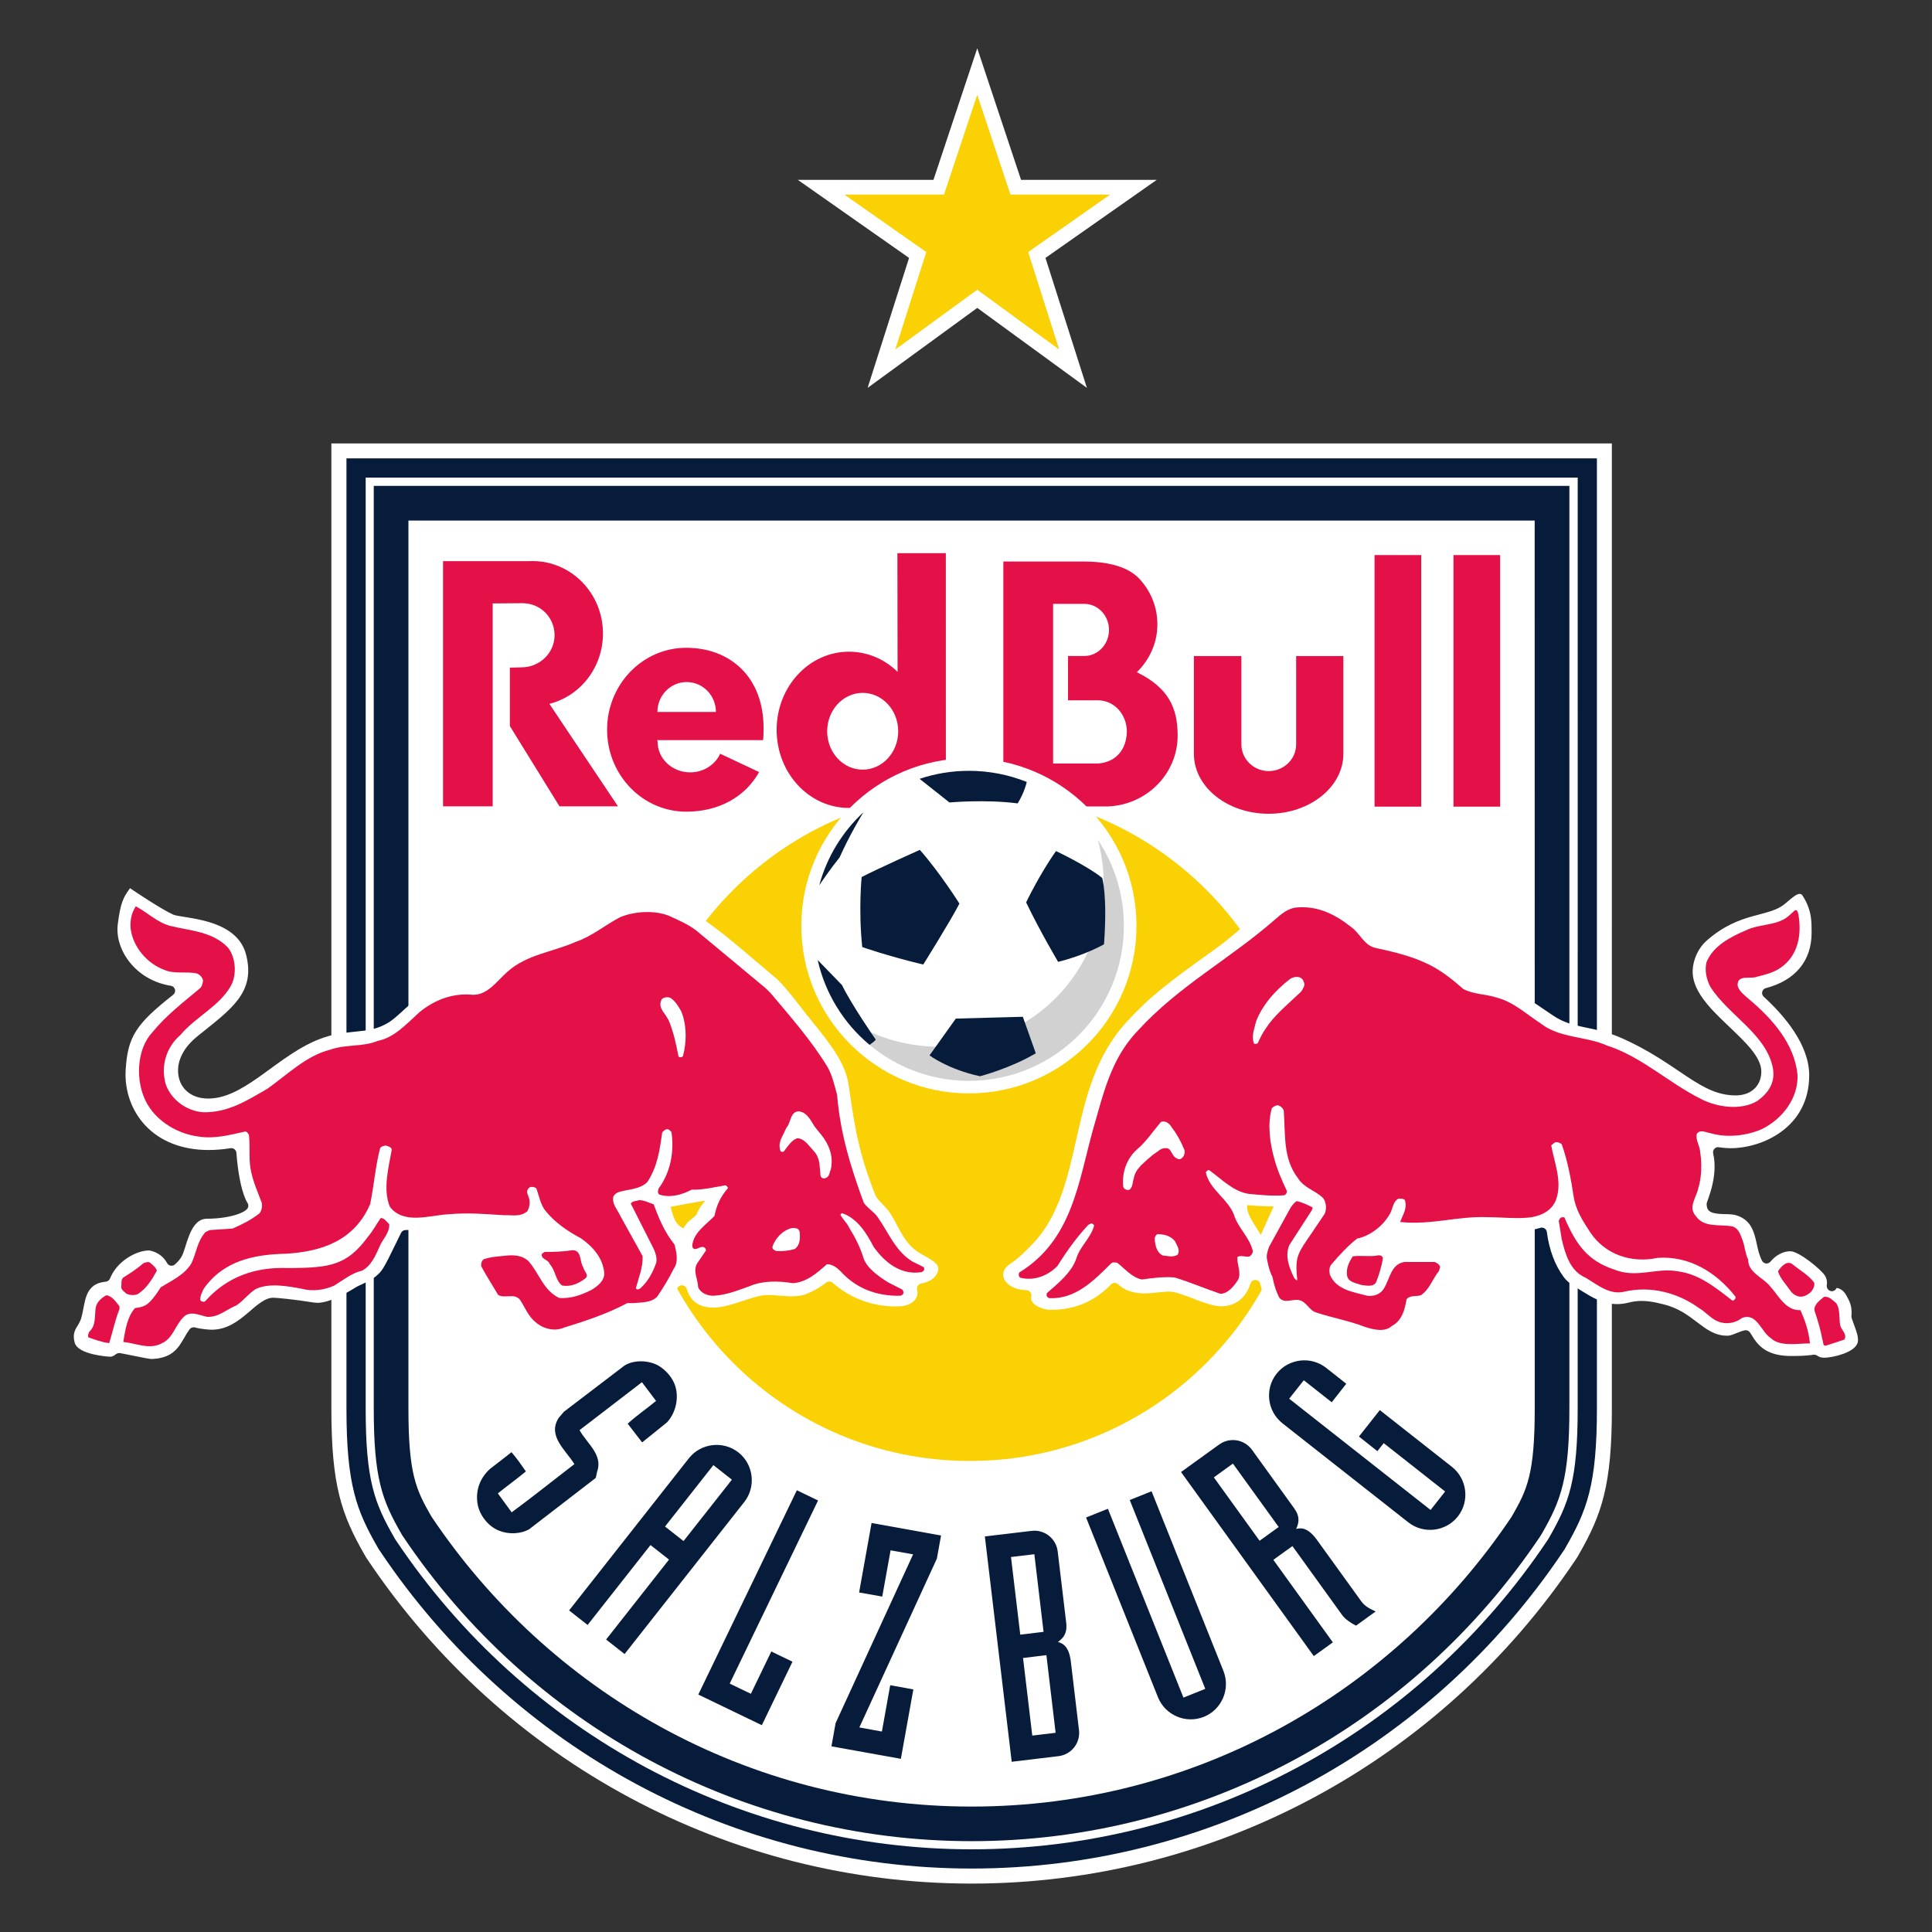 <?xml version="1.0" encoding="UTF-8" standalone="no"?>
<svg
   xmlns:dc="http://purl.org/dc/elements/1.1/"
   xmlns:cc="http://creativecommons.org/ns#"
   xmlns:rdf="http://www.w3.org/1999/02/22-rdf-syntax-ns#"
   xmlns:svg="http://www.w3.org/2000/svg"
   xmlns="http://www.w3.org/2000/svg"
   xmlns:sodipodi="http://sodipodi.sourceforge.net/DTD/sodipodi-0.dtd"
   xmlns:inkscape="http://www.inkscape.org/namespaces/inkscape"
   width="1000"
   height="1000"
   version="1.2"
   viewBox="0 0 750 750.003"
   id="svg68"
   sodipodi:docname="Fußball Club Red Bull Salzburg.svg"
   inkscape:version="1.0.1 (3bc2e813f5, 2020-09-07)">
  <rect x="0" y="0" width="750" height="750.003" fill="#333333" stroke="none"/>
  <sodipodi:namedview
     pagecolor="#ffffff"
     bordercolor="#666666"
     borderopacity="1"
     objecttolerance="10"
     gridtolerance="10"
     guidetolerance="10"
     inkscape:pageopacity="0"
     inkscape:pageshadow="2"
     inkscape:window-width="1920"
     inkscape:window-height="1017"
     id="namedview70"
     showgrid="false"
     inkscape:zoom="0.827"
     inkscape:cx="500"
     inkscape:cy="500"
     inkscape:window-x="-8"
     inkscape:window-y="-8"
     inkscape:window-maximized="1"
     inkscape:current-layer="svg68" />
  <defs
     id="defs8">
    <clipPath
       id="clip1">
      <path
         d="M 23,36 H 143 V 170.08 H 23 Z"
         id="path2" />
    </clipPath>
    <clipPath
       id="clip2">
      <path
         d="m 0,77 h 165.34 v 45 H 0 Z"
         id="path5" />
    </clipPath>
  </defs>
  <g
     transform="matrix(4.189,0,0,4.189,28.677,18.75)"
     stroke-width="2.77"
     id="g66">
    <g
       stroke-width="2.77"
       id="g64">
      <g
         clip-path="url(#clip1)"
         stroke-width="2.77"
         id="g12">
        <path
           d="m 23.863,36.617 v 89.438 c 0,7.062 0.906,9.785 3.082,13.562 l 0.121,0.215 0.137,0.203 c 12.602,18.812 33.535,30.043 55.992,30.043 22.457,0 43.391,-11.23 55.992,-30.043 l 0.137,-0.203 0.121,-0.215 c 2.172,-3.773 3.082,-6.496 3.082,-13.562 V 36.617 h -118.66"
           fill="#ffffff"
           fill-rule="evenodd"
           id="path10" />
      </g>
      <g
         id="g22">
        <path
           d="m 135.38,110.73 v 15.324 c 0,6.098 -0.707,7.531 -2.129,10.008 -10.863,16.219 -29.23,26.879 -50.059,26.879 -20.828,0 -39.191,-10.66 -50.059,-26.879 -1.422,-2.477 -2.129,-3.91 -2.129,-10.008 V 43.765 h 104.37 z m 3.211,-20.262 V 40.554 h -110.8 v 85.5 c 0,6.481 0.777,8.512 2.559,11.605 l 0.055,0.098 0.059,0.094 c 11.871,17.719 31.582,28.297 52.727,28.297 21.145,0 40.855,-10.578 52.727,-28.297 l 0.059,-0.094 0.055,-0.094 c 1.777,-3.094 2.559,-5.125 2.559,-11.609 V 90.468"
           fill="#071c3a"
           id="path14" />
        <path
           d="m 139.36,116.27 v 9.781 c 0,6.664 -0.809,8.77 -2.66,11.984 l -0.066,0.117 -0.074,0.113 c -12.016,17.934 -31.961,28.637 -53.359,28.637 -21.398,0 -41.348,-10.703 -53.359,-28.637 l -0.074,-0.113 -0.066,-0.117 c -1.852,-3.219 -2.66,-5.32 -2.66,-11.984 v -86.266 h 112.32 z m 1.781,-25.262 V 38.004 h -115.88 v 88.047 c 0,7.059 0.926,9.445 2.894,12.871 l 0.098,0.172 0.113,0.164 c 12.344,18.426 32.844,29.426 54.836,29.426 21.992,0 42.492,-11 54.836,-29.426 l 0.113,-0.164 0.094,-0.172 c 1.969,-3.422 2.898,-5.809 2.898,-12.871 V 91.008"
           fill="#071c3a"
           fill-rule="evenodd"
           id="path16" />
        <path
           d="m 73.102,66.848 c -1.816,0 -3.293,-1.59 -3.293,-3.555 0,-1.965 1.477,-3.559 3.293,-3.559 1.816,0 3.289,1.594 3.289,3.559 0,1.965 -1.473,3.555 -3.289,3.555 z m 3.215,-20.059 0.016,10.996 c -1.188,-1.164 -2.773,-1.867 -4.504,-1.867 -3.703,0 -6.703,3.242 -6.703,7.242 0,4 3,7.238 6.703,7.238 1.75,0 3.332,-0.734 4.527,-1.918 v 1.785 h 4.453 l -0.004,-23.477 z m 18.566,19.492 H 90.746 V 51.484 h 2.887 c 1.266,0 2.293,1.082 2.293,2.418 0,1.332 -1.027,2.414 -2.293,2.414 h -1.504 v 4.106 h 2.754 c 1.535,0 2.699,1.305 2.699,2.926 -0.055,1.672 -1.027,2.824 -2.699,2.934 z m 3.625,-8.461 c 1.18,-1.16 1.902,-2.719 1.902,-4.434 0,-1.551 -0.566,-2.977 -1.555,-4.098 -1.031,-1.195 -2.859,-1.727 -5.328,-1.727 h -7.391 v 22.699 h 9.547 c 3.66,-0.062 6.606,-2.992 6.606,-6.562 0,-2.598 -0.867,-4.449 -3.781,-5.879 z m 22.027,12.457 h 4.324 v -23.312 h -4.324 z m -7.266,-5.766 c 0,1.363 -1.137,2.469 -2.539,2.469 -1.398,0 -2.535,-1.105 -2.535,-2.469 v -8.191 h -4.402 v 9.062 c 0,3.066 3.098,5.555 6.926,5.555 3.824,0 6.926,-2.488 6.926,-5.555 v -9.062 h -4.375 z m -64.238,-10.281 c 0,-3.707 -2.918,-6.711 -6.516,-6.711 -0.113,0 -0.613,0.004 -0.723,0.008 h -7.582 v 22.719 h 4.602 v -18.801 l 2.746,-0.023 c 1.699,0 2.988,1.332 2.988,2.973 0,1.641 -1.379,2.973 -3.074,2.973 l -1.07,0.027 v 5.41 l 4.598,7.441 h 5.422 l -6.356,-9.496 c 2.852,-0.715 4.965,-3.363 4.965,-6.519 z m 5.047,7.273 c 0,-1.531 1.215,-2.773 2.711,-2.773 1.496,0 2.711,1.242 2.711,2.773 z M 56.75,55.555 c -4.051,0 -7.336,3.398 -7.336,7.59 0,4.195 3.285,7.598 7.336,7.598 3.094,0 5.508,-1.43 6.75,-3.672 l -3.606,-1.699 c -0.457,1.012 -1.531,1.727 -2.781,1.727 -1.668,0 -3.019,-1.27 -3.019,-2.832 0,-0.102 -0.039,-0.059 -0.027,-0.156 l 9.805,0.004 c 0.031,-0.309 0.043,-0.629 0.043,-0.953 0.066,-4.91 -3.113,-7.606 -7.164,-7.606 z m 71.098,-8.59 v 23.312 h 4.324 v -23.312 h -4.324"
           fill="#e31147"
           id="path18" />
        <path
           d="m 114.03,99.91 c 0,17.125 -13.879,31.004 -31,31.004 -17.125,0 -31.004,-13.879 -31.004,-31.004 0,-17.121 13.879,-31.004 31.004,-31.004 17.121,0 31,13.883 31,31.004"
           fill="#fad105"
           fill-rule="evenodd"
           id="path20" />
      </g>
      <g
         clip-path="url(#clip2)"
         stroke-width="2.77"
         id="g26">
        <path
           d="m 109.99,109.97 c -0.312,-0.602 -1.395,-1.93 -1.254,-2.769 0.797,0.098 2.008,0.105 2.449,0.133 -0.137,0.254 -1.043,2.328 -1.195,2.637 z m 55.277,9.211 c -0.059,-0.242 -0.156,-0.5 -0.23,-0.703 l -0.07,-0.191 c -0.059,-0.152 -0.113,-0.301 -0.168,-0.465 -0.027,-0.074 -0.051,-0.145 -0.062,-0.207 -0.008,-0.047 -0.012,-0.09 -0.008,-0.137 0.078,-0.879 -0.145,-1.336 -0.488,-1.934 -0.266,-0.469 -0.645,-0.652 -0.895,-0.66 -0.062,0.18 -0.238,0.297 -0.43,0.297 -0.027,0 -0.055,-0.004 -0.078,-0.008 -0.25,-0.039 -0.422,-0.281 -0.395,-0.531 0.008,-0.062 0.016,-0.125 0.019,-0.195 0.008,-0.234 -0.043,-0.445 -0.16,-0.664 -0.297,-0.551 -2.43,-2.305 -3.238,-2.305 -0.652,0 -1.344,0.359 -1.84,0.965 -0.09,0.109 -0.223,0.168 -0.363,0.168 h -0.043 c -0.156,-0.016 -0.293,-0.105 -0.367,-0.242 -0.07,-0.133 -0.133,-0.273 -0.188,-0.426 -0.145,-0.383 -0.23,-0.777 -0.312,-1.156 l -0.062,-0.289 c -0.227,-0.984 -0.559,-1.98 -1.875,-2.363 -0.109,-0.031 -0.246,-0.059 -0.418,-0.07 -0.141,-0.016 -0.297,-0.019 -0.453,-0.027 h -0.121 c -0.266,-0.008 -0.543,-0.012 -0.812,-0.055 -0.539,-0.078 -0.898,-0.254 -0.898,-0.859 0,-0.051 0.008,-0.102 0.023,-0.152 l 0.145,-0.418 c 0.109,-0.305 0.262,-0.773 0.383,-1.328 0.227,-1.035 0.246,-1.984 0.051,-2.82 -0.031,-0.152 0.012,-0.309 0.117,-0.422 0.086,-0.098 0.211,-0.152 0.34,-0.152 0.023,0 0.047,0.004 0.07,0.008 0.543,0.082 0.98,0.09 1.102,0.09 2.812,0 7.273,-1.836 7.273,-6.762 0,-2.828 -2.293,-5.519 -4.215,-7.277 -0.125,-0.117 -0.18,-0.293 -0.137,-0.457 0.039,-0.168 0.168,-0.297 0.336,-0.34 2.731,-0.715 4.238,-2.535 4.238,-5.121 v -0.176 c 0,-0.402 0,-0.863 -0.078,-1.352 -0.113,-0.688 -0.367,-1.324 -0.773,-1.945 -0.043,-0.066 -0.113,-0.137 -0.262,-0.137 -0.059,0 -0.102,0.012 -0.117,0.016 -0.109,0.027 -0.223,0.102 -0.305,0.152 -0.254,0.168 -0.621,0.48 -0.914,0.734 -0.336,0.285 -0.734,0.496 -1.301,0.688 -0.34,0.113 -0.695,0.207 -1.074,0.309 -0.199,0.051 -0.402,0.105 -0.613,0.164 -1.305,0.363 -2.727,0.895 -4.309,2.285 -0.723,0.641 -1.227,1.699 -1.273,2.703 -0.043,0.844 0.27,1.719 0.961,2.668 0.598,0.828 1.391,1.605 2.223,2.398 l 0.297,0.281 c 0.305,0.289 0.602,0.574 0.887,0.859 0.434,0.43 0.758,0.785 1.027,1.109 0.656,0.812 0.965,1.477 0.965,2.098 0,1.32 -0.945,2.211 -2.379,2.211 -1.586,-0.012 -2.805,-0.621 -4.5,-1.742 -0.258,-0.172 -0.523,-0.348 -0.797,-0.535 -0.562,-0.379 -1.145,-0.77 -1.793,-1.176 -1.172,-0.734 -2.258,-1.316 -3.414,-1.832 -0.609,-0.273 -1.215,-0.484 -1.898,-0.668 -0.492,-0.133 -0.957,-0.23 -1.41,-0.324 l -0.219,-0.043 c -1.035,-0.219 -1.902,-0.434 -2.824,-1.039 -0.262,-0.176 -0.535,-0.359 -0.812,-0.551 -0.48,-0.328 -0.98,-0.668 -1.488,-0.984 -0.98,-0.609 -1.77,-0.996 -2.488,-1.215 -0.223,-0.066 -0.453,-0.113 -0.75,-0.16 -0.125,-0.02 -0.254,-0.035 -0.379,-0.051 l -0.301,-0.039 c -0.461,-0.062 -0.855,-0.156 -1.273,-0.395 -0.262,-0.156 -0.512,-0.32 -0.793,-0.527 -0.199,-0.145 -0.387,-0.297 -0.582,-0.449 l -0.133,-0.105 c -0.492,-0.383 -1.043,-0.797 -1.883,-1.254 -1.27,-0.688 -2.543,-1.027 -3.633,-1.293 l -0.215,-0.051 c -0.422,-0.102 -0.789,-0.188 -1.101,-0.293 -0.18,-0.059 -0.32,-0.113 -0.422,-0.168 -0.066,-0.035 -0.125,-0.078 -0.152,-0.094 -0.031,-0.027 -0.059,-0.055 -0.086,-0.086 -2.715,-3.414 -5.969,-3.68 -6.902,-3.68 -0.215,0 -0.414,0.012 -0.602,0.031 -1.09,0.117 -2.391,1.078 -3.519,2 -0.41,0.336 -0.824,0.691 -1.246,1.051 -0.859,0.73 -1.742,1.488 -2.613,2.106 -4.496,3.199 -6.125,4.481 -8.254,6.805 -2.879,3.148 -3.785,7.141 -4.582,10.664 l -0.059,0.254 c -0.387,1.711 -0.785,3.481 -1.375,5.102 -0.691,1.898 -1.535,3.336 -2.664,4.516 -0.547,0.57 -1.004,1.008 -1.398,1.336 -0.266,0.219 -0.465,0.355 -0.637,0.477 l -0.117,0.082 c -0.473,0.336 -0.66,0.77 -0.523,1.211 0.176,0.562 0.898,1.145 2.117,1.164 0.137,0.004 0.27,0.07 0.355,0.184 0.09,0.109 0.121,0.254 0.09,0.391 -0.051,0.211 -0.012,0.391 0.121,0.562 0.332,0.43 1.125,0.672 1.574,0.684 H 90.607 c 2.152,0 4,-0.789 5.5,-2.344 0.094,-0.098 0.215,-0.145 0.336,-0.145 0.113,0 0.227,0.043 0.316,0.121 0.594,0.551 1.363,0.828 2.344,0.848 h 0.105 c 0.457,0 0.914,-0.051 1.332,-0.098 0.211,-0.023 0.414,-0.043 0.605,-0.059 0.105,-0.004 0.211,-0.012 0.305,-0.012 0.07,0 0.137,0 0.199,0.008 0.254,0.019 0.578,0.098 1.027,0.254 0.309,0.105 0.641,0.23 0.977,0.359 l 0.301,0.117 c 0.656,0.25 1.648,0.629 2.402,0.629 0.043,0 0.086,0 0.125,-0.004 1.695,-0.105 2.328,-1.367 2.555,-2.106 0.062,-0.199 0.242,-0.332 0.449,-0.332 h 0.016 c 0.211,0.008 0.391,0.152 0.438,0.359 0.043,0.18 0.09,0.352 0.141,0.52 0.266,0.895 0.617,1.492 1.137,1.941 0.16,0.141 0.363,0.227 0.66,0.273 0.25,0.043 0.609,0.062 1.137,0.07 0.102,0 0.199,0.031 0.277,0.094 0.059,0.043 0.137,0.117 0.258,0.238 0.109,0.105 0.223,0.223 0.328,0.316 0.098,0.082 0.242,0.195 0.418,0.254 2.375,0.809 5.469,1.684 7.019,1.707 h 0.055 c 2.117,0 2.84,-2.027 3.051,-2.902 0.043,-0.18 0.184,-0.316 0.363,-0.348 1.969,-0.391 3.051,-3.352 3.047,-3.863 -0.012,-0.953 -0.379,-1.332 -1.324,-1.398 l -3.438,-0.004 c -0.074,0 -0.148,0.012 -0.227,0.035 -0.043,0.012 -0.086,0.016 -0.129,0.016 -0.156,0 -0.309,-0.078 -0.395,-0.215 -0.125,-0.195 -0.262,-0.289 -0.492,-0.344 -0.172,-0.039 -0.305,-0.176 -0.348,-0.348 -0.039,-0.172 0.019,-0.352 0.156,-0.465 0.07,-0.059 0.137,-0.121 0.203,-0.18 0.09,-0.082 0.199,-0.125 0.32,-0.125 h 0.019 c 0.469,0.019 1.379,0.055 2.246,0.055 0.387,0 0.762,-0.008 1.082,-0.027 0.691,-0.035 1.27,-0.105 1.879,-0.176 0.957,-0.109 1.945,-0.223 3.43,-0.223 l 3.219,0.176 c 0.691,0 1.316,-0.09 1.867,-0.266 0.043,-0.016 0.094,-0.023 0.141,-0.023 0.09,0 0.176,0.027 0.254,0.074 0.113,0.074 0.191,0.199 0.211,0.336 0.207,1.625 0.742,3.062 1.547,4.152 0.207,0.285 0.469,0.527 0.824,0.77 0.184,0.125 0.375,0.242 0.57,0.359 0.113,0.066 0.227,0.137 0.336,0.207 0.852,0.531 1.906,1.191 3.227,1.191 0.352,0 0.719,-0.047 1.082,-0.141 0.395,-0.102 0.793,-0.152 1.207,-0.152 0.207,0 0.414,0.016 0.605,0.035 0.523,0.059 0.988,0.176 1.367,0.27 l 0.098,0.023 c 0.613,0.152 1.191,0.395 1.77,0.738 0.477,0.289 0.879,0.59 1.266,0.887 l 0.105,0.078 c 0.77,0.586 1.57,1.191 2.684,1.191 0.043,0 0.086,-0.004 0.133,-0.004 0.074,-0.004 0.16,-0.027 0.199,-0.035 0.059,-0.019 0.133,-0.043 0.215,-0.07 0.152,-0.055 0.332,-0.129 0.512,-0.199 0.176,-0.066 0.371,-0.145 0.598,-0.191 0.027,-0.004 0.059,-0.008 0.09,-0.008 0.152,0 0.297,0.074 0.387,0.203 0.059,0.086 0.113,0.184 0.18,0.281 0.109,0.18 0.223,0.367 0.371,0.555 0.43,0.555 1.211,1.297 3.039,1.344 0.168,0.004 0.328,0.004 0.48,0.004 0.953,0 1.539,-0.074 1.801,-0.117 0.027,-0.004 0.051,-0.004 0.078,-0.004 0.094,0 0.188,0.027 0.266,0.082 0.195,0.137 0.402,0.199 0.633,0.199 0.492,0 1.219,-0.148 1.812,-0.363 0.352,-0.133 0.641,-0.281 0.859,-0.441 0.277,-0.207 0.441,-0.438 0.48,-0.684 0.027,-0.184 0.008,-0.406 -0.059,-0.676 m -107.55,-11.113 c -0.32,0.391 -0.797,0.512 -1.227,1.281 -0.879,-0.34 -1.031,-1.492 -1.191,-1.988 0.699,-0.129 2.348,-0.441 3.211,-0.574 -0.355,0.449 -0.613,0.754 -0.793,1.281 z m 20.734,3.621 c -0.879,-0.5 -1.406,-1.266 -1.762,-1.879 -0.156,-0.266 -0.297,-0.535 -0.438,-0.797 l -0.164,-0.309 c -0.176,-0.328 -0.387,-0.703 -0.637,-1.027 -0.098,-0.121 -0.215,-0.25 -0.336,-0.379 l -0.355,-0.367 c -0.109,-0.117 -0.215,-0.234 -0.301,-0.344 -0.086,-0.109 -0.145,-0.203 -0.176,-0.281 -1.547,-3.961 -1.91,-6.207 -2.469,-10.156 -0.289,-2.031 -1.531,-3.676 -3.543,-6.141 -0.254,-0.309 -0.531,-0.672 -0.832,-1.055 -0.207,-0.266 -0.418,-0.543 -0.637,-0.816 -0.66,-0.836 -1.199,-1.453 -1.625,-1.871 -0.723,-0.605 -1.363,-1.148 -1.938,-1.637 -0.82,-0.699 -1.516,-1.289 -2.156,-1.816 -1.211,-0.992 -2.141,-1.695 -3.215,-2.418 -1.496,-1.012 -3.098,-1.523 -4.758,-1.523 -1.695,0 -2.941,0.547 -3.367,0.836 -1.426,0.973 -2.504,1.574 -3.715,2.078 -0.879,0.363 -1.789,0.66 -2.941,1.039 -0.371,0.121 -0.766,0.25 -1.195,0.395 -1.312,0.438 -2.242,1.199 -2.902,1.812 -0.16,0.152 -0.312,0.297 -0.457,0.438 -0.16,0.16 -0.316,0.309 -0.461,0.441 -0.297,0.27 -0.508,0.418 -0.695,0.484 -0.199,0.07 -0.52,0.121 -0.98,0.152 -0.242,0.016 -0.492,0.027 -0.734,0.039 -0.18,0.008 -0.355,0.016 -0.52,0.023 -1.504,0.09 -2.715,0.938 -3.492,1.566 -0.402,0.328 -0.781,0.672 -1.145,1.004 l -0.172,0.16 c -0.461,0.414 -0.785,0.695 -1.098,0.895 -1.066,0.691 -2.078,0.789 -3.188,0.898 -0.57,0.059 -1.156,0.117 -1.789,0.246 -0.75,0.156 -1.461,0.395 -2.172,0.727 -0.797,0.375 -1.602,0.855 -2.609,1.555 -0.438,0.305 -0.863,0.613 -1.285,0.922 -0.375,0.273 -0.746,0.543 -1.117,0.805 -1.664,1.164 -3.094,1.941 -4.641,1.941 -1.527,0 -2.613,-0.895 -2.762,-2.277 -0.129,-1.223 0.492,-2.453 1.758,-3.477 l 0.695,-0.559 c 0.52,-0.414 1.004,-0.805 1.445,-1.18 0.734,-0.629 1.23,-1.137 1.617,-1.645 0.949,-1.246 1.191,-2.531 0.781,-4.168 -0.367,-1.465 -1.496,-2.465 -3.449,-3.051 -0.699,-0.211 -1.41,-0.34 -2.074,-0.445 L 10.217,80.49 C 10.014,80.458 9.826,80.427 9.666,80.4 9.451,80.361 9.303,80.322 9.217,80.287 c -1.059,-0.473 -3.367,-2.016 -3.828,-2.328 l -0.188,-0.125 -0.129,0.188 c -0.422,0.605 -0.754,1.082 -1.008,3.184 -0.277,2.32 1.637,5.152 4.926,5.672 0.184,0.027 0.332,0.164 0.379,0.344 0.051,0.18 -0.016,0.367 -0.16,0.484 -3.484,2.738 -4.227,3.914 -4.41,6.988 -0.109,1.91 0.555,3.781 1.832,5.137 1.398,1.48 3.422,2.266 5.856,2.266 0.648,0 1.336,-0.059 2.035,-0.168 0.023,-0.004 0.051,-0.004 0.074,-0.004 0.102,0 0.207,0.035 0.289,0.102 0.102,0.078 0.164,0.199 0.176,0.328 0.16,2.141 0.551,3.883 1.035,4.66 0.117,0.188 0.086,0.438 -0.082,0.59 -0.148,0.137 -0.383,0.273 -0.684,0.387 -0.742,0.293 -1.871,0.473 -2.992,0.473 -0.699,0 -1.223,0.48 -1.641,1.516 -0.137,0.336 -0.25,0.691 -0.359,1.039 l -0.027,0.098 c -0.059,0.176 -0.109,0.34 -0.164,0.48 -0.047,0.137 -0.098,0.258 -0.152,0.355 -0.141,0.25 -0.348,0.496 -0.633,0.754 -0.09,0.074 -0.199,0.113 -0.312,0.113 -0.023,0 -0.055,0 -0.078,-0.004 -0.141,-0.027 -0.262,-0.109 -0.328,-0.234 -0.344,-0.621 -0.887,-1.016 -1.609,-1.172 H 7.018 l -0.074,-0.004 c -1.066,0 -2.914,0.906 -3.598,2.602 -0.062,0.156 -0.207,0.27 -0.379,0.289 l -0.086,0.012 c -0.852,0.09 -1.387,0.484 -1.691,1.242 -0.125,0.32 -0.203,0.68 -0.262,0.996 l -0.047,0.23 c -0.047,0.262 -0.098,0.527 -0.168,0.785 -0.051,0.207 -0.125,0.387 -0.234,0.59 -0.055,0.098 -0.109,0.191 -0.164,0.277 -0.039,0.062 -0.078,0.129 -0.113,0.188 -0.188,0.348 -0.285,0.703 -0.133,1.312 0.07,0.277 0.289,0.516 0.652,0.715 0.27,0.145 0.617,0.273 1.035,0.375 0.742,0.176 1.477,0.234 1.621,0.234 0.102,0 0.203,-0.027 0.301,-0.082 0.07,-0.043 0.141,-0.094 0.219,-0.152 0.082,-0.066 0.199,-0.105 0.309,-0.105 0.023,0 0.047,0 0.07,0.004 l 0.348,0.066 c 0.285,0.055 0.641,0.125 0.992,0.199 l 0.055,0.008 c 0.34,0.07 0.672,0.137 0.941,0.188 0.145,0.027 0.277,0.051 0.371,0.062 0.109,0.016 0.195,0.023 0.246,0.023 h 0.004 c 1.469,-0.066 2.09,-0.641 2.504,-1.191 0.113,-0.152 0.219,-0.316 0.32,-0.488 l 0.168,-0.281 0.125,-0.215 c 0.117,-0.203 0.238,-0.395 0.371,-0.574 0.09,-0.121 0.23,-0.188 0.375,-0.188 0.043,0 0.082,0 0.121,0.012 0.168,0.047 0.34,0.078 0.484,0.105 0.34,0.055 0.652,0.086 0.785,0.094 0.098,0.008 0.191,0.012 0.285,0.012 1.391,0 2.426,-0.773 3.285,-1.504 l 0.285,-0.238 c 0.129,-0.113 0.258,-0.227 0.387,-0.336 0.172,-0.141 0.402,-0.324 0.637,-0.48 0.414,-0.277 0.77,-0.406 1.113,-0.406 l 0.086,0.004 c 0.332,0.019 1.59,0.109 3.723,0.449 0.094,0.012 0.184,0.019 0.281,0.019 0.477,0 1.09,-0.164 1.82,-0.492 0.523,-0.234 1.125,-0.562 1.738,-0.941 0.129,-0.082 0.285,-0.156 0.473,-0.242 l 0.055,-0.023 c 0.176,-0.078 0.359,-0.164 0.551,-0.262 0.352,-0.18 0.863,-0.477 1.277,-0.992 0.242,-0.305 0.57,-0.949 0.891,-1.598 l 0.348,-0.711 c 0.191,-0.395 0.395,-0.812 0.602,-1.227 0.082,-0.16 0.242,-0.258 0.422,-0.258 h 0.129 c 0.664,0 1.457,-0.102 2.144,-0.203 0.305,-0.043 0.602,-0.09 0.887,-0.137 0.633,-0.098 1.18,-0.184 1.586,-0.199 0.102,0 0.371,0.016 0.746,0.043 l 0.844,0.055 c 1.066,0.066 1.934,0.098 2.652,0.098 0.43,0 0.809,-0.012 1.125,-0.035 0.57,-0.039 1.094,-0.129 1.512,-0.254 0.117,-0.035 0.246,-0.078 0.375,-0.137 0.059,-0.023 0.125,-0.035 0.188,-0.035 0.117,0 0.238,0.043 0.324,0.129 0.234,0.23 0.48,0.457 0.73,0.68 0.145,0.121 0.195,0.32 0.137,0.5 -0.059,0.176 -0.219,0.301 -0.406,0.316 -0.094,0.004 -0.188,0.016 -0.277,0.027 -0.297,0.043 -0.836,0.16 -1.109,0.512 -0.09,0.117 -0.227,0.184 -0.367,0.184 -0.066,0 -0.129,-0.016 -0.188,-0.039 -0.066,-0.031 -0.129,-0.055 -0.199,-0.07 -0.145,-0.043 -0.281,-0.047 -0.398,-0.051 h -0.219 l -0.238,0.004 h -0.129 c -0.426,0 -1.418,0 -2.277,0.141 -0.527,0.086 -0.945,0.211 -1.242,0.379 -0.281,0.16 -0.609,0.449 -0.582,0.926 0.051,0.879 1.289,3.258 2.133,4.102 0.164,0.164 0.719,0.34 1.336,0.34 0.062,0 0.129,-0.004 0.195,-0.008 h 0.035 c 0.172,0 0.332,0.098 0.414,0.254 0.863,1.703 2.359,2.844 3.719,2.844 h 0.09 c 1.301,-0.051 4.812,-1.316 7.273,-2.473 0.031,-0.016 0.062,-0.027 0.098,-0.035 0.078,-0.016 0.172,-0.031 0.266,-0.043 0.148,-0.019 0.309,-0.039 0.484,-0.059 l 0.25,-0.031 c 0.543,-0.062 1.16,-0.16 1.609,-0.375 0.414,-0.195 1.016,-0.969 1.535,-1.973 0.082,-0.156 0.242,-0.254 0.414,-0.254 0.016,0 0.031,0.004 0.047,0.004 0.188,0.016 0.348,0.145 0.402,0.328 0.062,0.203 0.133,0.379 0.219,0.543 0.418,0.789 1.168,1.191 2.227,1.191 0.059,0 0.113,-0.004 0.172,-0.004 0.727,-0.027 1.531,-0.273 2.223,-0.5 l 0.395,-0.129 c 0.598,-0.199 1.16,-0.387 1.684,-0.48 0.188,-0.035 0.398,-0.051 0.648,-0.051 0.109,0 0.23,0.004 0.352,0.008 0.223,0.012 0.445,0.031 0.672,0.047 0.148,0.016 0.301,0.023 0.453,0.035 0.215,0.016 0.438,0.027 0.672,0.027 0.645,0 1.145,-0.094 1.598,-0.312 0.656,-0.27 1.164,-0.637 1.504,-0.879 l 0.121,-0.09 c 0.082,-0.059 0.18,-0.09 0.277,-0.09 0.109,0 0.219,0.039 0.309,0.121 0.918,0.816 2.902,2.188 5.82,2.188 0.098,0 0.199,0 0.297,-0.004 0.695,-0.019 1.238,-0.25 1.535,-0.645 0.195,-0.266 0.258,-0.582 0.176,-0.898 -0.031,-0.121 -0.008,-0.258 0.059,-0.367 0.07,-0.109 0.184,-0.188 0.312,-0.211 0.48,-0.086 0.867,-0.254 1.152,-0.508 0.258,-0.227 0.426,-0.559 0.43,-0.848 0,-0.195 -0.07,-0.359 -0.219,-0.496 -0.316,-0.297 -0.5,-0.406 -1.426,-0.922"
           fill="#ffffff"
           id="path24" />
      </g>
      <g
         id="g36">
        <path
           d="m 67.414,81.324 c 0,-8.578 6.953,-15.531 15.531,-15.531 8.578,0 15.527,6.953 15.527,15.531 0,8.574 -6.949,15.527 -15.527,15.527 -8.578,0 -15.531,-6.953 -15.531,-15.527"
           fill="#ffffff"
           id="path28" />
        <path
           d="m 71.273,89.699 c 4.527,3.269 10.91,3.789 15.898,1.109 5.422,-2.805 8.703,-8.582 8.203,-14.812 -0.094,-0.902 -0.238,-1.781 -0.477,-2.637 1.531,2.301 2.41,5.027 2.41,7.965 0,7.93 -6.43,14.363 -14.363,14.363 -4.809,0 -9.062,-2.363 -11.672,-5.988"
           fill="#d1d1d1"
           id="path30" />
        <path
           d="m 78.711,84.91 c -3.359,-0.809 -5.652,-1.621 -5.652,-1.621 -0.363,-3.469 -0.055,-6.488 -0.055,-6.488 1.453,-0.758 5.394,-2.519 5.394,-2.519 1.875,2.129 3.668,4.981 3.668,4.981 -0.867,1.676 -3.356,5.648 -3.356,5.648 z M 73.172,70.793 c -0.336,0.551 -1.324,2.211 -2.211,4.188 -0.84,1.051 -1.57,2.117 -1.887,2.586 0.711,-2.633 2.156,-4.969 4.098,-6.773 z m 15.074,8.355 c 0,0 1.258,-2.629 2.769,-4.754 0,0 2.91,1.371 4.277,2.488 0,0 0.504,1.566 0.172,6.152 0,0 -1.738,1.008 -4.254,1.625 0,0 -1.707,-2.883 -2.965,-5.512 z m -6.516,10.77 6.211,-0.168 1.199,3.383 c -2.348,1.398 -5.172,2.129 -5.172,2.129 -2.969,-0.645 -4.672,-1.934 -4.672,-1.934 z m 1.215,-22.961 c 1.895,0 3.703,0.367 5.359,1.031 -0.059,0.27 -0.262,1.027 -0.84,1.988 -2.996,-0.391 -6.324,-0.086 -6.324,-0.086 l -2.766,-2.191 c 1.438,-0.48 2.973,-0.742 4.57,-0.742 z m -9.207,25.395 c -2.379,-1.988 -4.106,-4.731 -4.809,-7.863 0.77,0.797 2.254,2.324 2.254,2.324 0.898,1.848 3.133,5.062 3.133,5.062 -0.16,0.18 -0.414,0.363 -0.578,0.477"
           fill="#071c3a"
           fill-rule="evenodd"
           id="path32" />
        <path
           d="m 57.867,152.56 5.887,2.84 2.84,-5.883 -1.961,-0.949 -1.895,3.922 -1.961,-0.945 8.188,-16.969 -1.965,-0.949 z m 14.902,-9.461 2.144,0.383 0.773,-4.289 2.086,0.375 -7.184,15.648 -0.383,2.144 6.434,1.156 1.156,-6.434 -2.144,-0.387 -0.77,4.293 -2.09,-0.379 7.184,-15.645 0.387,-2.144 -6.438,-1.16 z m -13.504,-11.801 1.715,1.348 -4.481,5.691 -1.715,-1.348 z m -13.371,13.465 1.715,1.348 5.828,-7.406 1.715,1.348 -5.828,7.406 1.711,1.348 11.094,-14.094 c 1.109,-1.414 0.863,-3.481 -0.547,-4.594 -1.414,-1.109 -3.481,-0.863 -4.594,0.551 z m 41.016,14.027 4.328,-0.52 c 1.203,-0.141 2.051,-1.219 1.906,-2.422 l -0.754,-6.344 c -0.156,-1.289 -0.648,-1.676 -1.199,-1.816 0.492,-0.355 0.887,-0.789 0.77,-1.781 l -0.789,-6.609 c -0.145,-1.199 -1.223,-2.051 -2.422,-1.906 l -4.328,0.516 z m -0.066,-18.977 2.164,-0.258 0.855,7.195 -2.16,0.258 z m 1.117,9.359 2.164,-0.262 0.855,7.195 -2.164,0.258 z m 11.91,-15.449 -2.023,0.809 7,17.5 -2.023,0.812 -7,-17.5 -2.023,0.809 6.66,16.652 c 0.668,1.668 2.578,2.488 4.25,1.82 1.668,-0.668 2.484,-2.578 1.82,-4.25 z m 15.035,15.273 1.766,-1.273 -5.516,-7.648 1.77,-1.273 4.598,6.379 c 0.316,0.43 0.848,0.77 1.297,0.992 l 1.816,-1.312 c -0.547,-0.258 -1,-0.477 -1.34,-0.953 l -4.106,-5.688 c -0.758,-1.051 -1.375,-1.152 -1.922,-1.008 0.254,-0.551 0.391,-1.117 -0.195,-1.93 l -3.894,-5.398 c -0.707,-0.98 -2.062,-1.199 -3.043,-0.496 l -3.535,2.551 z m -9.262,-16.562 1.766,-1.277 4.242,5.875 -1.77,1.277 z m 18.023,4.168 c 1.41,1.113 3.477,0.863 4.59,-0.547 1.109,-1.41 0.863,-3.481 -0.547,-4.594 l -6.688,-5.262 -1.934,2.453 1.711,1.352 0.586,-0.742 5.691,4.481 -1.348,1.711 -13.102,-10.309 1.352,-1.711 2.59,2.039 1.348,-1.715 -1.871,-1.477 c -1.414,-1.109 -3.481,-0.859 -4.594,0.551 -1.109,1.41 -0.863,3.477 0.547,4.59 z m -68.086,-13.008 c 0.582,1.195 0.27,2.809 -0.625,3.75 l -2.293,1.848 -1.34,-1.73 c 0.812,-0.754 1.762,-1.391 2.629,-2.113 l -1.309,-1.734 -5.781,4.441 c 0.688,1.254 2.203,2.273 1.621,3.879 l -0.117,0.547 -6.176,4.762 c -0.805,0.449 -1.906,0.484 -2.777,0.133 -1.035,-0.402 -1.836,-1.465 -2.008,-2.512 -0.195,-1.242 0.242,-2.414 1.195,-3.246 0.641,-0.508 1.309,-0.988 1.953,-1.523 0.484,0.559 0.91,1.172 1.336,1.785 -0.84,0.699 -1.73,1.34 -2.598,2.035 l 1.281,1.758 c 1.93,-1.418 3.856,-2.969 5.812,-4.469 -0.801,-1.309 -2.531,-2.606 -1.453,-4.289 l 0.48,-0.562 5.613,-4.281 c 0.891,-0.559 2.262,-0.5 3.16,0.012 0.57,0.34 1.133,0.934 1.395,1.512"
           fill="#071c3a"
           fill-rule="evenodd"
           id="path34" />
      </g>
      <g
         fill="#e31147"
         id="g54">
        <path
           d="m 70.152,103.87 c -0.008,0.023 -0.082,0.234 -0.082,0.234 -0.004,0.016 -0.07,0.234 -0.07,0.234 -0.078,0.215 -0.203,0.332 -0.387,0.375 -0.109,0.031 -0.215,0.016 -0.297,-0.047 -0.082,-0.062 -0.133,-0.16 -0.133,-0.273 0,-0.004 -0.016,-0.242 -0.016,-0.242 l -0.082,-0.836 c -0.066,-0.387 -0.18,-0.684 -0.359,-0.934 -0.008,-0.008 -0.367,-0.426 -0.367,-0.426 -0.012,-0.016 -0.414,-0.469 -0.414,-0.469 -0.316,-0.32 -0.605,-0.473 -0.902,-0.48 -0.23,0.07 -0.441,0.227 -0.668,0.473 l -0.285,0.352 -0.254,0.344 c -0.094,0.156 -0.301,0.066 -0.301,0.066 0,0 -0.02,-0.012 -0.039,-0.019 -0.004,-0.019 -0.016,-0.039 -0.016,-0.039 -0.062,-0.16 -0.086,-0.32 -0.086,-0.465 0,-0.262 0.078,-0.492 0.156,-0.684 l 0.219,-0.449 0.254,-0.535 0.031,-0.051 c 0.078,-0.07 0.152,-0.203 0.234,-0.422 l 0.066,-0.184 0.148,-0.379 c 0.223,-0.48 0.559,-0.609 1.047,-0.402 0.379,0.203 0.613,0.527 0.789,0.812 l 0.121,0.199 0.156,0.254 0.316,0.41 c 0.875,0.98 1.297,1.902 1.297,2.859 0,0.238 -0.023,0.48 -0.078,0.723 z m -3.316,7.379 c 0,0 -0.012,0.008 -0.008,0.016 -0.004,-0.004 -0.023,0.004 -0.023,0.004 -0.504,0.156 -1.074,0.223 -1.691,0.191 l -0.031,-0.008 -0.113,-0.047 c -0.004,-0.004 -0.121,-0.078 -0.121,-0.078 -0.059,-0.047 -0.148,-0.148 -0.098,-0.305 0.234,-0.703 0.93,-1.512 1.809,-1.695 h 0.078 0.125 l 0.195,0.027 c 0.094,0.027 0.258,0.105 0.301,0.336 0.012,0.129 0.023,0.273 0.023,0.422 0,0.418 -0.086,0.867 -0.445,1.137 z m -10.32,-17.855 c -0.035,-0.012 -0.066,-0.02 -0.066,-0.02 0,0 -0.004,0.012 -0.008,0.027 -0.012,0.008 -0.02,0.02 -0.02,0.02 -0.078,0.074 -0.215,0.129 -0.352,0.039 0,0 -0.02,-0.012 -0.035,-0.023 -0.004,-0.023 -0.008,-0.047 -0.008,-0.047 -0.211,-1.078 -0.453,-2.223 -0.891,-3.281 l -0.25,-0.43 -0.098,-0.137 -0.215,-0.312 c -0.172,-0.273 -0.336,-0.641 -0.109,-1.078 l 0.027,-0.035 c 0.195,-0.195 0.543,-0.215 0.781,-0.125 l 0.031,0.016 c 0.461,0.32 0.762,0.848 0.977,1.23 0.273,0.637 0.414,1.438 0.414,2.262 0,0.629 -0.082,1.273 -0.246,1.875 0,0 0.031,0.008 0.066,0.02 z m 21.254,19.074 c -1.625,-0.949 -2.273,-2.734 -3.277,-4.144 -0.348,-0.516 -0.973,-0.844 -1.297,-1.355 -1.164,-3.168 -2.168,-6.336 -2.465,-9.965 -0.246,-0.895 -0.434,-1.816 -0.922,-2.656 -1.461,-2.383 -3.356,-4.551 -5.199,-6.742 -0.16,-0.164 -0.164,-0.176 -0.516,-0.516 l -6.414,-5.332 c -0.785,-0.598 -1.684,-0.977 -2.574,-1.383 -1.355,-0.516 -3.195,-0.406 -4.519,0.164 -1.383,0.73 -2.629,1.785 -4.094,2.273 -2.109,0.949 -4.492,1.137 -6.309,2.762 -1.055,0.922 -1.949,2.356 -3.519,2.113 -1.762,-0.082 -3.332,0.566 -4.656,1.652 -1.191,1.082 -2.328,2.356 -3.875,2.652 -1.352,0.57 -3.004,0.297 -4.387,0.812 -2.191,0.543 -3.926,2.273 -5.793,3.602 -1.867,1.082 -3.656,2.246 -5.984,2.191 -1.516,-0.105 -2.981,-1.164 -3.469,-2.625 -0.457,-1.68 0.055,-3.41 1.383,-4.547 1.383,-1.652 3.574,-2.629 4.656,-4.523 0.57,-1.004 0.488,-2.629 -0.27,-3.574 -1.434,-1.488 -3.492,-1.543 -5.363,-2.004 -1.188,-0.328 -2.109,-1.246 -3.168,-1.812 -0.406,0.621 -0.539,1.297 -0.484,2.055 0.215,1.707 1.516,3.25 3.141,3.844 0.945,0.406 2.031,0.109 3.004,0.328 0.27,0.105 0.543,0.379 0.57,0.676 -0.055,0.27 -0.082,0.543 -0.324,0.73 -1.52,1.273 -3.113,2.492 -4.387,4.062 -1.355,1.461 -1.52,4.035 -0.812,5.875 0.785,2.113 2.977,3.496 5.09,3.766 1.543,0.246 2.926,-0.16 4.332,-0.461 0.191,0 0.27,0.191 0.352,0.301 0.137,1.242 -0.055,2.356 0.219,3.492 0.242,1.055 0.594,1.789 0.973,2.816 0.055,0.352 0,0.73 -0.242,1 -0.785,0.598 -1.598,1.004 -2.465,1.383 l -2.113,0.137 -0.406,0.191 c -0.785,0.918 -0.812,1.867 -1.297,2.894 -0.652,1.086 -1.844,1.598 -2.844,2.223 -0.324,0.512 -0.68,1.055 -1.137,1.461 -0.355,0.324 -0.789,0.406 -1.246,0.461 -0.734,0.84 -0.895,2.004 -1.086,3.141 1.191,0.109 2.438,0.758 3.602,0.109 1.004,-0.461 1.219,-1.68 1.98,-2.41 0.594,-0.648 1.488,-0.164 2.191,-0.027 1.055,0.055 1.812,-0.703 2.707,-1.059 0.621,-0.402 1.137,-1.105 1.789,-1.516 1.246,-0.594 2.977,-0.27 4.277,-0.027 1.027,0.273 2.113,0.109 3.008,-0.297 0.836,-0.512 1.621,-1.164 2.57,-1.379 0.84,-0.434 1.246,-1.383 1.598,-2.168 0.27,-0.73 0.977,-1.301 0.922,-2.141 -0.219,-0.188 -0.461,-0.598 -0.785,-0.57 -0.406,0.57 -0.707,1.168 -1.164,1.711 -1.961,2.668 -3.5,2.922 -7.477,2.922 -2.949,-0.105 -5.606,0.785 -7.637,3.086 -0.133,0.082 -0.324,0.027 -0.434,-0.078 -0.078,-0.324 0.191,-0.863 0.324,-1.109 1.816,-2.57 4.633,-3.164 7.609,-3.223 1.625,-0.105 3.172,-0.379 4.551,-1.082 1.543,-0.785 2.602,-2.008 3.25,-3.523 0.352,-1.707 0.488,-3.547 0.922,-5.176 0.055,-0.16 0.457,-0.281 0.594,-0.227 0.16,0.027 0.484,0.172 0.484,0.363 -0.297,1.68 -0.836,3.656 -0.184,5.281 1.297,1.707 3.707,0.785 5.469,0.703 1.844,-0.16 3.32,-0.019 5.082,0.09 0.867,-0.027 1.508,0.184 2.184,-0.355 0.188,-0.301 0.266,-0.703 0.211,-1.027 -0.055,-0.488 -0.461,-0.781 0,-1.188 0.133,-0.109 0.539,-0.039 0.645,0.098 0.246,0.68 0.355,1.406 0.789,2.004 0.867,1.113 2.137,1.977 3.328,2.602 1.137,0.785 2.086,1.895 2.168,3.277 0,0.703 -0.652,1.191 -1.191,1.516 -0.922,0.461 -1.926,0.84 -3.008,0.734 -1.434,-0.707 -1.812,-2.223 -2.762,-3.332 -0.484,-0.543 -1.219,-0.652 -1.949,-0.598 -0.785,0.082 -1.57,0.109 -2.273,0.355 -0.191,0.16 -0.246,0.402 -0.219,0.648 0.488,0.895 1.031,1.758 1.57,2.652 0.625,0.379 1.492,-0.215 2.031,0.461 0.461,0.703 0.758,1.543 1.465,2.086 0.676,0.594 1.707,0.863 2.598,0.488 2.004,-0.625 4.008,-1.277 5.875,-2.277 h 0.625 c 0.758,-0.082 1.598,-0.027 2.141,-0.594 0.594,-0.867 1.082,-1.68 1.543,-2.602 0.457,-0.621 0.242,-1.57 0.055,-2.246 -0.922,-1.137 -1.438,-2.41 -1.926,-3.715 -0.457,-0.133 -0.863,-0.402 -1.379,-0.379 -0.242,0.109 -0.598,0.055 -0.734,0.324 l 2.141,4.23 c 0.137,0.32 0.301,0.781 0.219,1.219 -0.301,0.891 -0.758,1.758 -1.492,2.41 -0.133,0.078 -0.297,0.16 -0.402,-0.027 0.242,-0.922 0.676,-1.926 0.621,-2.981 l -2.086,-3.766 c -0.242,-0.516 -0.676,-0.977 -0.648,-1.574 0,-0.27 0.242,-0.457 0.461,-0.566 0.918,-0.297 2.031,-0.242 2.734,-0.973 0.922,-1.438 1.113,-2.844 1.355,-4.551 0.055,-0.109 0.273,-0.316 0.434,-0.316 0.164,-0.055 0.348,0.18 0.43,0.262 0.273,1.867 -0.109,3.762 -1.191,5.227 -0.055,0.191 -0.133,0.434 0.082,0.566 1.027,0.328 2.113,0 2.981,-0.457 1.109,0.027 2.137,-0.246 3.141,-0.406 0.105,0.055 0.215,0.16 0.215,0.27 -0.676,0.758 -1.055,1.598 -1.246,2.574 -0.812,0.84 -1.977,1.57 -2.059,2.789 0.137,0.598 0.652,0.027 1.004,0.082 0.164,0.027 0.27,0.16 0.27,0.324 l -0.812,1.191 c -0.434,0.707 0.082,1.516 0.082,2.195 0.191,0.539 0.84,0.812 1.406,0.812 1.223,-0.055 2.305,-0.516 3.387,-0.895 1.191,-0.516 2.68,-0.488 3.981,-0.273 1.273,-0.078 2.223,-0.918 3.168,-1.758 0.516,0 0.977,0.352 1.328,0.73 1.461,1.57 3.359,2.246 5.496,2.195 l 0.191,-0.109 c 0.133,-0.137 0.078,-0.379 -0.082,-0.488 l -1.273,-0.648 c -0.895,-0.57 -2.004,-1.328 -2.301,-2.328 -0.273,-0.895 -0.758,-1.871 -1.301,-2.734 -0.188,-0.438 -0.621,-0.789 -0.812,-1.223 0.055,-0.055 0.109,-0.137 0.191,-0.109 1.406,0.488 2.246,1.871 2.894,3.117 1.031,1.438 2.519,2.652 4.469,2.328 l 0.164,-0.133 c 0.082,-0.109 0.055,-0.246 0,-0.328 l -0.977,-0.484"
           id="path38" />
        <path
           d="m 5.875,115.47 c 0.84,-0.488 1.383,-1.406 1.816,-2.191 -0.082,-0.301 -0.383,-0.516 -0.625,-0.734 -0.16,-0.133 -0.406,-0.023 -0.598,0.027 -0.594,0.516 -1.215,0.922 -1.867,1.328 -0.27,0.191 -0.16,0.598 -0.215,0.895 0,0.27 0.324,0.461 0.488,0.621 0.297,0.137 0.676,0.164 1,0.055"
           id="path40" />
        <path
           d="m 3.031,115.55 c -0.434,0.215 -0.895,0.625 -1,1.109 -0.137,0.867 0.055,1.68 -0.625,2.305 -0.027,0.16 -0.188,0.348 -0.027,0.512 0.598,0.191 1.164,0.434 1.895,0.516 0.328,-1.059 0.57,-2.223 0.949,-3.141 v -0.273 c -0.324,-0.402 -0.648,-0.922 -1.191,-1.027"
           id="path42" />
        <path
           d="m 44.109,112.68 c 0.543,0.598 0.516,1.516 1.141,1.977 0.809,0.137 1.539,-0.188 2.164,-0.676 0.355,-0.297 -0.16,-0.676 -0.215,-1.031 -0.352,-0.512 -0.109,-1.543 -0.977,-1.57 -0.867,0.137 -1.73,0.164 -2.598,0.164 l -0.246,0.16 c -0.16,0.52 0.594,0.52 0.73,0.977"
           id="path44" />
        <path
           d="m 163.69,118.34 c -0.133,-0.621 0.027,-1.488 -0.379,-2.059 -0.352,-0.27 -0.676,-0.676 -1.137,-0.566 -0.379,0.324 -0.949,0.703 -0.867,1.27 0.324,0.977 0.543,1.68 0.73,2.684 0.109,0.188 0,0.566 0.301,0.566 l 1.73,-0.566 c 0.301,-0.488 -0.27,-0.867 -0.379,-1.328"
           id="path46" />
        <path
           d="m 113.98,86.984 -0.117,0.227 -0.125,0.203 c -0.004,0 -0.855,0.793 -0.855,0.793 l -0.914,0.855 c -0.688,0.668 -1.168,1.23 -1.516,1.773 -0.289,0.398 -0.508,0.863 -0.723,1.312 -0.062,0.133 -0.227,0.137 -0.316,0.105 0,0 -0.023,-0.008 -0.051,-0.016 -0.008,-0.023 -0.016,-0.051 -0.016,-0.051 -0.059,-0.172 -0.086,-0.352 -0.086,-0.551 0,-0.152 0.016,-0.312 0.051,-0.488 l 0.168,-0.676 0.082,-0.305 c 0.523,-1.379 1.684,-2.824 3.188,-3.949 0.191,-0.125 0.551,-0.211 0.824,-0.125 0.168,0.051 0.285,0.16 0.355,0.32 0.062,0.113 0.098,0.223 0.098,0.336 0,0.074 -0.016,0.152 -0.047,0.234 0,0 0.035,0.012 0.066,0.023 -0.031,-0.012 -0.066,-0.023 -0.066,-0.023 z m -11.047,15.398 -0.074,0.258 c -0.062,0.09 -0.141,0.191 -0.246,0.254 -0.082,0.051 -0.215,0.094 -0.355,0.004 -0.145,-0.059 -0.254,-0.148 -0.352,-0.277 -0.004,0 -0.117,-0.176 -0.117,-0.176 l -0.098,-0.172 c -0.121,-0.211 -0.238,-0.367 -0.52,-0.344 -0.254,-0.016 -0.438,0.09 -0.598,0.199 l -0.176,0.133 -0.102,0.074 -0.285,0.191 c -0.012,0.008 -0.387,0.332 -0.387,0.332 l -0.168,0.141 -0.547,0.508 c -0.395,0.41 -0.609,0.785 -0.676,1.176 l -0.074,0.285 -0.023,0.125 -0.035,0.172 c -0.035,0.188 -0.105,0.398 -0.297,0.52 -0.129,0.035 -0.289,0.012 -0.41,-0.078 -0.102,-0.074 -0.156,-0.176 -0.156,-0.281 -0.109,-1.309 0.348,-2.531 1.258,-3.359 0.461,-0.379 0.848,-0.836 1.168,-1.23 0,0 0.355,-0.449 0.355,-0.449 l 0.711,-0.883 0.082,-0.039 c 0.516,-0.102 0.836,0.359 0.949,0.562 0.449,0.578 0.812,1.23 1.152,2.055 0.019,0.059 0.027,0.121 0.027,0.188 0,0.035 -0.004,0.074 -0.008,0.113 z m -0.621,9.375 -0.016,0.035 c -0.18,0.121 -0.398,0.176 -0.703,0.16 l -0.516,-0.059 -0.172,-0.027 -0.039,-0.012 c -0.52,-0.289 -0.645,-0.879 -0.703,-1.473 0,-0.199 0.066,-0.355 0.199,-0.461 0,0 0.016,-0.016 0.031,-0.023 h 0.035 c 0.715,0 1.254,0.211 1.598,0.633 l 0.019,0.031 0.105,0.207 0.16,0.336 c 0,0 0.035,-0.012 0.066,-0.023 -0.031,0.012 -0.066,0.023 -0.066,0.023 0.051,0.125 0.074,0.242 0.074,0.348 0,0.105 -0.023,0.207 -0.074,0.305 z m 57.695,5.18 c -1.383,0.078 -2.062,-1.41 -2.871,-2.277 -0.68,-0.785 -2.004,-1.246 -1.977,-2.41 -0.246,-0.461 -0.301,-1.191 -0.516,-1.789 -0.191,-0.484 -0.379,-1.188 -1.031,-1.297 -1.164,-0.191 -2.57,0.137 -3.301,-0.949 -0.758,-0.812 0.078,-1.762 0.215,-2.547 0.324,-1.004 0.352,-2.328 0.191,-3.359 -0.027,-0.594 -0.434,-1.082 -0.328,-1.676 0.273,-0.516 0.922,-0.137 1.328,-0.082 1.516,0.434 3.305,0.219 4.684,-0.379 1.898,-0.922 3.414,-2.844 3.332,-5.039 -0.27,-2.844 -2.301,-5.172 -4.496,-7.012 -0.402,-0.352 -0.918,-0.734 -1.055,-1.246 -0.055,-1.109 1.191,-0.57 1.812,-0.84 0.762,-0.191 1.52,-0.379 2.141,-0.812 1.652,-1.109 2.004,-3.059 1.68,-4.953 -0.055,-0.164 -0.055,-0.41 -0.297,-0.41 -0.301,0.246 -0.598,0.598 -0.977,0.812 -1.055,0.625 -2.465,0.516 -3.574,1.059 -1.383,0.594 -3.086,1.434 -3.684,3.004 -0.164,0.785 0.027,1.598 0.379,2.25 1.68,2.652 5.227,4.387 5.797,7.582 0.215,1.297 -0.434,2.246 -1.438,2.977 -1.516,0.922 -3.789,0.598 -5.305,-0.215 -2.926,-1.465 -5.473,-3.902 -8.613,-4.902 -1.977,-0.895 -4.414,-0.676 -6.172,-2.059 -1.328,-0.867 -2.547,-2.004 -4.035,-2.383 -1.031,-0.352 -2.195,-0.297 -3.141,-0.812 -0.977,-0.867 -2.004,-1.68 -3.144,-2.246 -1.566,-0.789 -3.301,-1.191 -5.035,-1.57 -1.027,-0.246 -1.406,-1.383 -2.246,-1.953 -1.438,-1.133 -3.035,-1.949 -4.984,-1.785 -0.812,0.055 -1.434,0.594 -2.059,1.137 -4.141,3.629 -8.883,6.121 -12.672,10.262 -2.547,2.629 -3.223,5.961 -4.172,9.184 -1.352,4.871 -1.922,10.238 -6.824,13.242 -0.082,0.137 -0.082,0.379 0.082,0.488 1.301,0.324 2.574,-0.191 3.441,-1.082 0.836,-1.328 1.734,-2.602 2.867,-3.82 l 0.273,-0.133 c 0.133,0.023 0.297,0.105 0.242,0.297 -0.324,1.082 -1.301,1.867 -1.625,2.953 -0.434,1.297 -1.68,2.297 -2.734,3.219 l -0.027,0.164 c 0,0.133 0.137,0.273 0.27,0.297 2.383,0.109 4.09,-1.598 5.688,-3.195 0.164,-0.16 0.379,-0.133 0.598,-0.082 0.703,0.543 1.352,1.355 2.273,1.547 0.977,-0.137 2.004,-0.273 3.035,-0.191 1.434,0.434 2.812,1.031 4.25,1.516 0.73,-0.023 1.27,-0.73 1.652,-1.324 0.297,-0.703 -0.137,-1.41 -0.082,-2.086 0.352,-0.219 0.758,0.055 1.137,-0.055 0.16,-0.109 0.297,-0.301 0.297,-0.488 -0.27,-1.242 -1.379,-2.164 -1.734,-3.332 -0.539,-1.488 -2.301,-2.383 -2.625,-3.981 0.082,-0.109 0.215,-0.27 0.355,-0.164 1.16,0.84 2.191,1.949 3.625,2.168 1.086,0.109 2.195,0.215 3.277,0.133 0.164,-0.055 0.297,-0.242 0.242,-0.43 -0.457,-0.977 -0.891,-1.953 -1.164,-3.008 -0.379,-1.328 -0.648,-3.168 -0.215,-4.629 0.082,-0.109 0.434,-0.32 0.594,-0.266 0.219,0.055 0.484,0.316 0.512,0.508 0.164,2.305 -0.074,4.414 1.305,6.227 0.594,0.949 1.625,1.137 2.356,1.871 0.273,0.379 0.324,1 0.137,1.434 l -1.652,2.441 c -0.379,0.543 -0.758,1.137 -0.895,1.73 -0.137,0.68 -0.055,1.328 0,1.98 -0.109,0.051 -0.16,-0.109 -0.27,-0.164 -0.434,-0.895 -0.922,-2.031 -0.461,-3.086 l 2.082,-3.227 0.086,-0.242 c -0.461,-0.246 -0.977,-0.488 -1.465,-0.598 -0.242,0.109 -0.406,0.352 -0.57,0.57 l -2.027,3.684 c -0.137,0.434 -0.273,0.758 -0.164,1.219 0.109,0.543 0.242,1.086 0.488,1.543 0.16,0.758 0.297,1.273 0.648,1.953 0.516,0.566 1.219,0.051 1.871,0.215 0.648,0.164 0.891,0.945 1.543,1.137 1.461,0.488 3.031,0.758 4.492,1.328 0.762,0.242 1.844,0.539 2.519,-0.082 0.949,-0.516 1.191,-1.516 1.355,-2.465 0.297,-0.406 0.891,-0.242 1.324,-0.379 0.816,-0.543 1.082,-1.516 1.68,-2.246 l 0.109,-0.379 c -0.082,-0.246 -0.297,-0.383 -0.516,-0.461 h -2.762 c -1.273,0.16 -1.379,1.57 -1.922,2.438 -0.301,0.539 -0.895,0.754 -1.516,0.703 -1.301,-0.352 -2.898,-0.543 -3.496,-1.949 -0.082,-0.352 -0.082,-0.785 0.191,-1.031 0.676,-0.785 1.488,-1.68 2.328,-2.328 1.191,-0.242 2.356,-1.137 2.981,-2.195 0.324,-0.461 0.27,-1.137 0.812,-1.488 0.16,-0.031 0.523,-0.039 0.633,0.121 0.246,0.785 -0.199,1.348 -0.441,2.027 2.953,0.297 5.242,-0.555 8.109,-0.449 1.219,0 2.312,0.141 3.504,0.059 1.191,-0.051 2.492,-0.543 2.871,-1.789 0.543,-1.594 -0.211,-3.41 -0.484,-4.926 l 0.328,-0.258 c 0.191,-0.109 0.508,0.039 0.645,0.148 0.512,1.434 0.863,3.172 1.082,4.738 0.219,1.383 0.812,2.281 1.57,3.445 1.379,2.059 3.82,2.871 6.231,2.356 2.922,-0.215 5.441,1.324 7.227,3.602 v 0.133 c -0.055,0.109 -0.16,0.246 -0.297,0.219 -1.543,-1.191 -3.086,-2.465 -5.062,-2.711 -2,-0.363 -3.793,0.68 -5.879,-0.16 -2.512,-0.828 -3.566,-2.375 -4.629,-4.848 H 137.905 c -0.16,0.027 -0.266,0.188 -0.297,0.352 l 0.273,1.68 c 0.324,1.352 0.758,2.953 2.219,3.574 1.137,0.676 2.25,1.652 3.656,1.273 2.465,-0.543 4.957,0.16 6.852,1.543 0.621,0.352 1.109,1 1.785,1.246 0.734,0.297 1.625,0.133 2.223,-0.352 1.379,-0.461 1.707,1.27 2.652,1.895 0.84,0.812 2.516,0.477 3.629,0.477 l -0.027,-0.125 c -0.133,-1.109 -0.434,-1.977 -0.863,-2.949"
           id="path48" />
        <path
           d="m 120.82,111.87 c -0.73,0.137 -1.57,-0.027 -2.301,0.082 -0.324,0.488 -0.621,1.082 -0.539,1.734 0.078,0.676 0.836,0.73 1.324,0.918 0.461,0.055 1.137,0.219 1.383,-0.27 0.27,-0.703 0.512,-1.461 0.621,-2.223 -0.051,-0.215 -0.27,-0.297 -0.488,-0.242"
           id="path50" />
        <path
           d="m 159.3,112.71 c -0.539,-0.461 -1.109,0.219 -1.379,0.621 0.188,0.652 0.73,1.191 1.137,1.789 0.215,0.324 0.566,0.539 0.949,0.57 0.375,0 0.676,-0.191 0.945,-0.41 0.191,-0.242 0.406,-0.539 0.324,-0.891 -0.512,-0.703 -1.328,-1.141 -1.977,-1.68"
           id="path52" />
      </g>
      <g
         id="g62">
        <path
           d="M 100.35,12.191 H 87.776 L 83.717,0 79.659,12.191 h -12.57 l 10.309,7.234 -3.84,12.043 10.16,-7.41 10.16,7.41 -3.84,-12.043 10.313,-7.234"
           fill="#ffffff"
           id="path56" />
        <path
           d="m 83.715,22.359 7.574,5.527 -2.867,-9.008 7.578,-5.316 h -9.219 l -3.066,-9.215 -3.066,9.215 h -9.219 l 7.578,5.316 -2.867,9.008 7.574,-5.527"
           fill="#fad105"
           id="path58" />
        <path
           d="m 83.715,22.359 7.574,5.527 -2.867,-9.008 7.578,-5.316 h -9.219 l -3.066,-9.215 -3.066,9.215 h -9.219 l 7.578,5.316 -2.867,9.008 7.574,-5.527"
           fill="#fad105"
           id="path60" />
      </g>
    </g>
  </g>
</svg>
